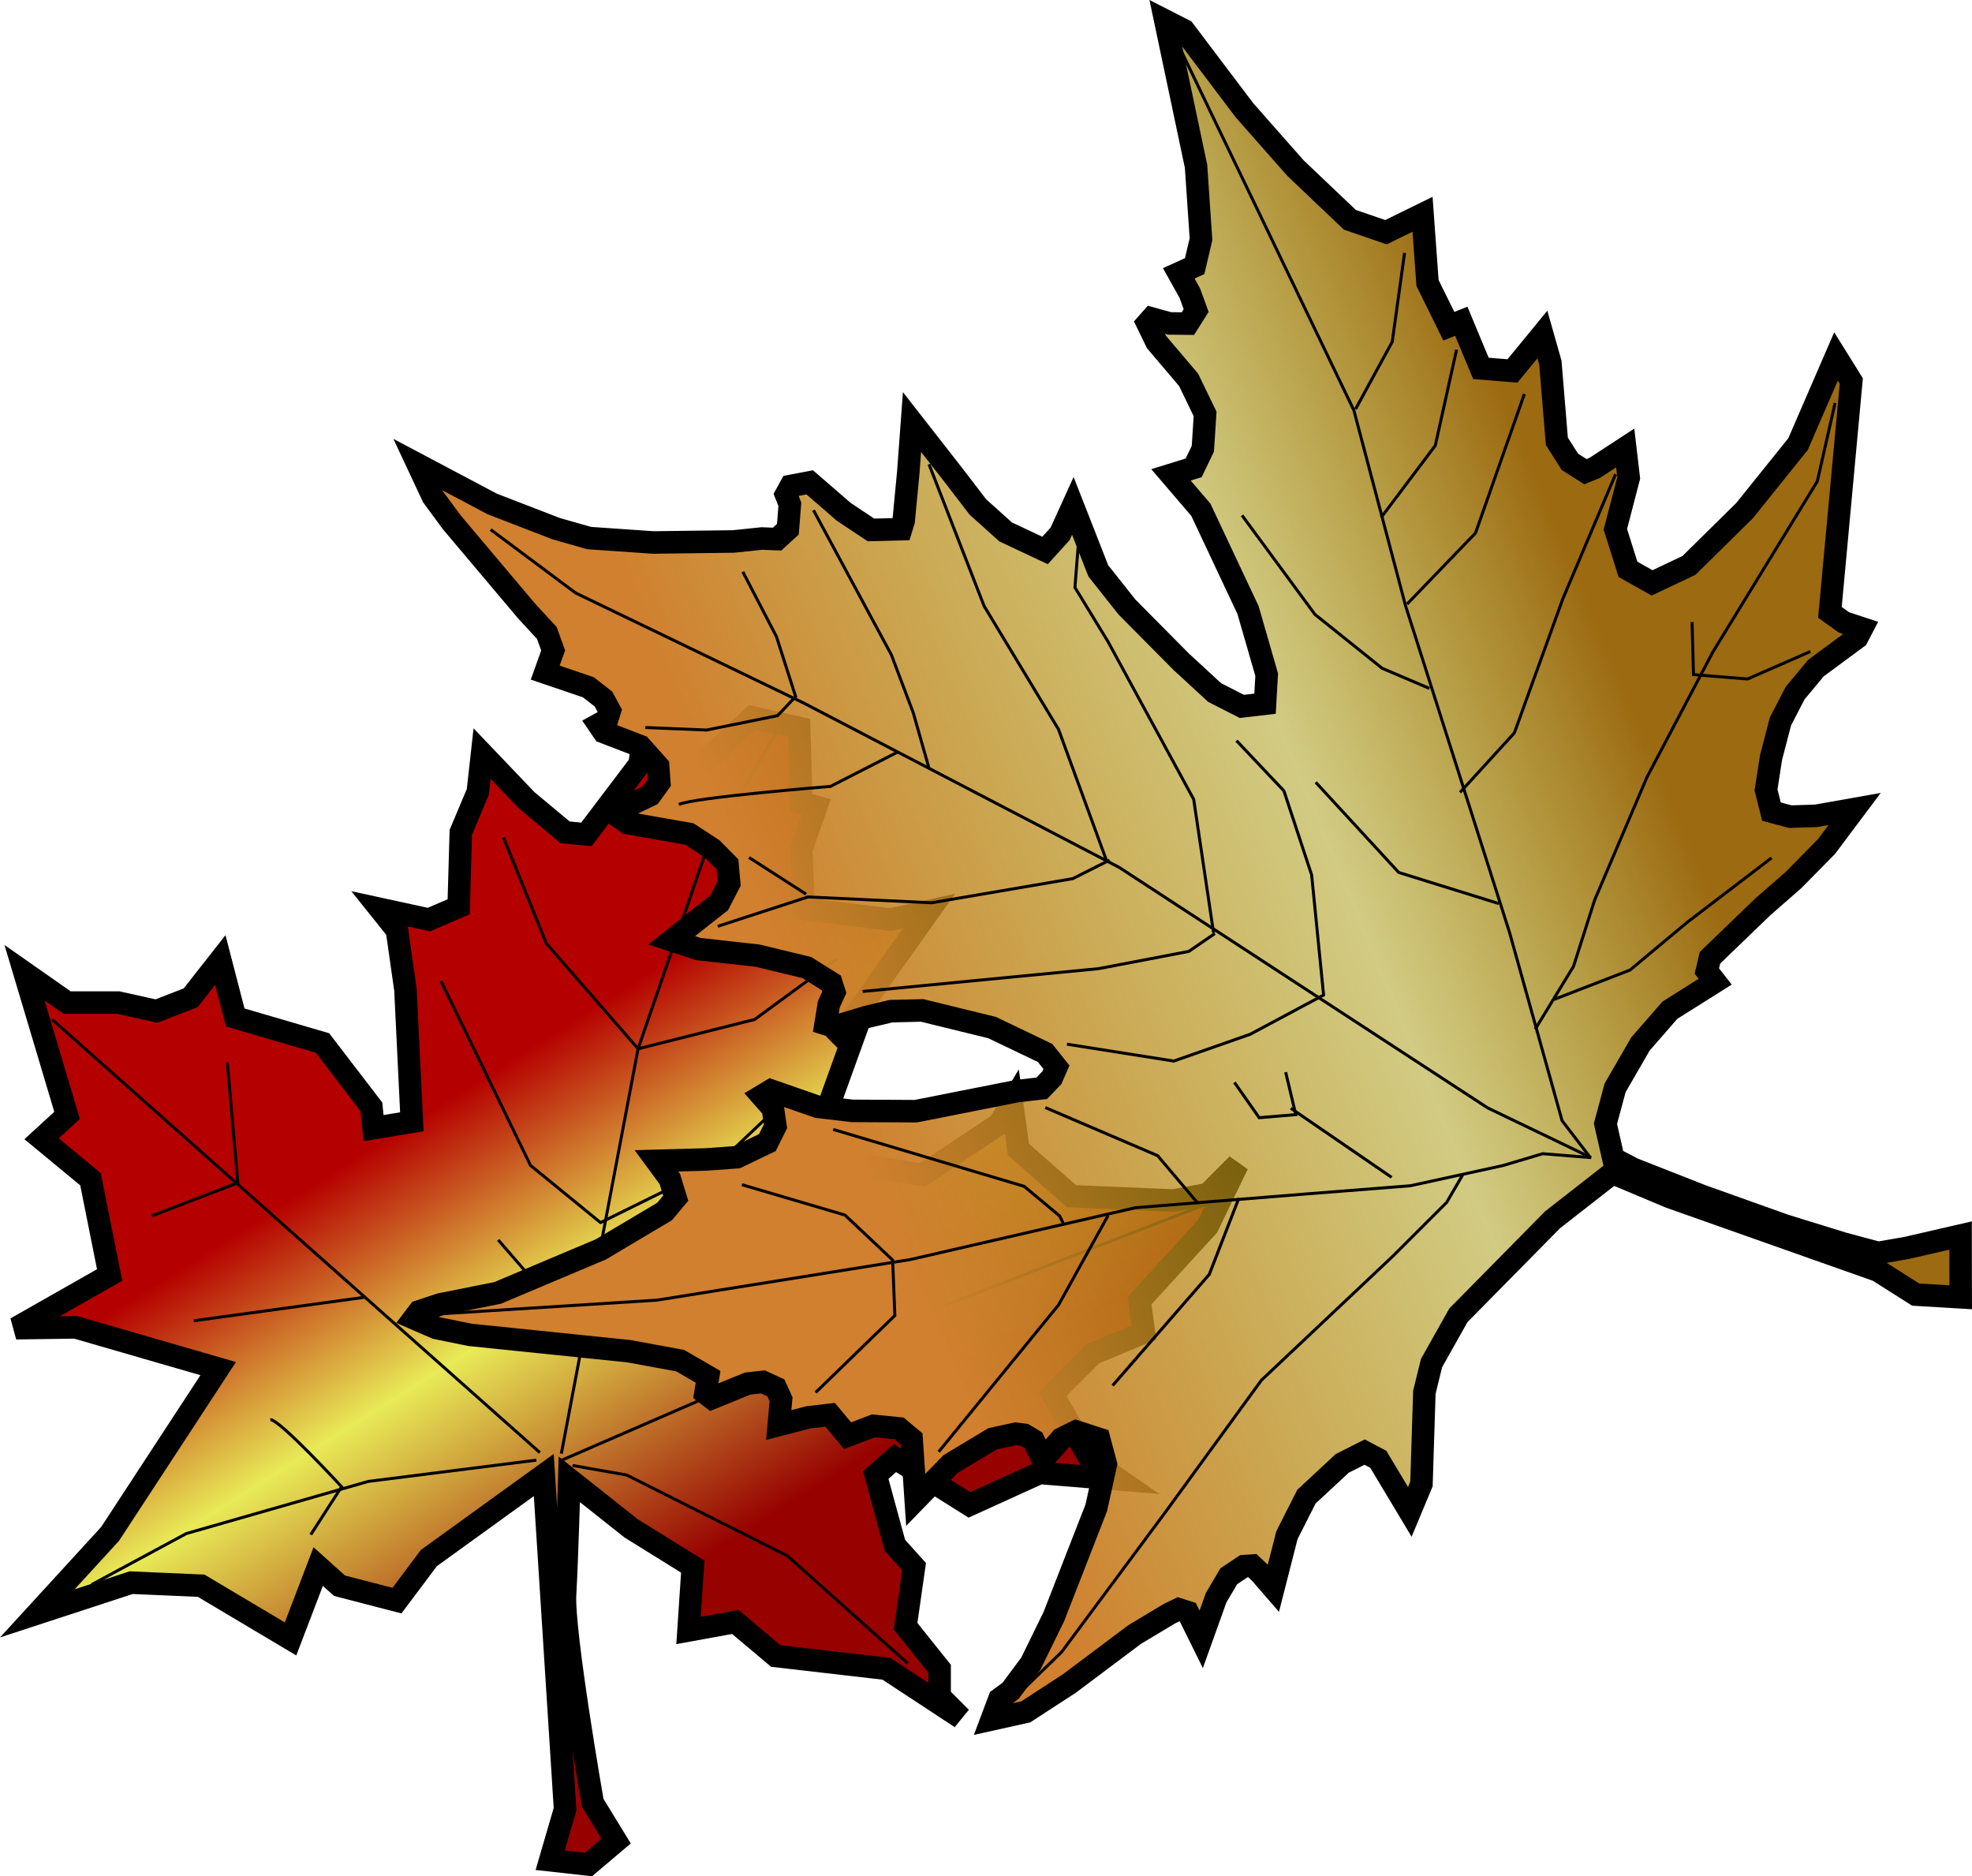<?xml version="1.0" encoding="UTF-8" standalone="no"?>
<!-- Created with Inkscape (http://www.inkscape.org/) -->

<svg
   xmlns:dc="http://purl.org/dc/elements/1.1/"
   xmlns:cc="http://creativecommons.org/ns#"
   xmlns:rdf="http://www.w3.org/1999/02/22-rdf-syntax-ns#"
   xmlns:svg="http://www.w3.org/2000/svg"
   xmlns="http://www.w3.org/2000/svg"
   xmlns:xlink="http://www.w3.org/1999/xlink"
   xmlns:sodipodi="http://sodipodi.sourceforge.net/DTD/sodipodi-0.dtd"
   xmlns:inkscape="http://www.inkscape.org/namespaces/inkscape"
   width="175.132mm"
   height="166.607mm"
   viewBox="0 0 175.132 166.607"
   version="1.1"
   id="svg8"
   inkscape:version="0.92.4 (5da689c313, 2019-01-14)"
   sodipodi:docname="icon.svg">
  <defs
     id="defs2">
    <linearGradient
       inkscape:collect="always"
       id="linearGradient4710">
      <stop
         style="stop-color:#d0802f;stop-opacity:1"
         offset="0"
         id="stop4706" />
      <stop
         id="stop4714"
         offset="0.621"
         style="stop-color:#a49605;stop-opacity:0.498" />
      <stop
         style="stop-color:#966204;stop-opacity:0.949"
         offset="1"
         id="stop4708" />
    </linearGradient>
    <linearGradient
       id="linearGradient4629"
       inkscape:collect="always">
      <stop
         id="stop4625"
         offset="0"
         style="stop-color:#b50000;stop-opacity:1" />
      <stop
         style="stop-color:#e8ea57;stop-opacity:1"
         offset="0.427"
         id="stop4631" />
      <stop
         id="stop4627"
         offset="1"
         style="stop-color:#970100;stop-opacity:1" />
    </linearGradient>
    <linearGradient
       inkscape:collect="always"
       xlink:href="#linearGradient4629"
       id="linearGradient4623"
       x1="64.899"
       y1="234.525"
       x2="89.845"
       y2="274.024"
       gradientUnits="userSpaceOnUse" />
    <linearGradient
       inkscape:collect="always"
       xlink:href="#linearGradient4710"
       id="linearGradient4712"
       x1="-94.607"
       y1="126.475"
       x2="-31.971"
       y2="174.049"
       gradientUnits="userSpaceOnUse"
       gradientTransform="rotate(-59.814,70.882,-11.349)" />
  </defs>
  <sodipodi:namedview
     id="base"
     pagecolor="#ffffff"
     bordercolor="#666666"
     borderopacity="1.0"
     inkscape:pageopacity="0.0"
     inkscape:pageshadow="2"
     inkscape:zoom="0.49497475"
     inkscape:cx="-323.88232"
     inkscape:cy="349.39542"
     inkscape:document-units="mm"
     inkscape:current-layer="layer1"
     showgrid="false"
     inkscape:snap-others="true"
     inkscape:snap-nodes="false"
     inkscape:window-width="1366"
     inkscape:window-height="719"
     inkscape:window-x="0"
     inkscape:window-y="20"
     inkscape:window-maximized="1"
     fit-margin-top="0"
     fit-margin-left="0"
     fit-margin-right="0"
     fit-margin-bottom="0" />
  <g
     inkscape:label="Layer 1"
     inkscape:groupmode="layer"
     id="layer1"
     transform="translate(-32.105,-102.788)">
    <g
       id="g4704"
       transform="translate(3.782,-32.128)">
      <path
         sodipodi:nodetypes="cccccccccccccccccccccccccccccccccccccccccccccccccccccccccccccccccccccccccccccccccccccccccccccccscc"
         inkscape:connector-curvature="0"
         id="path4562"
         d="m 83.042,298.403 -2.457,2.079 -3.402,-0.378 1.323,-4.536 -1.89,-29.671 -10.205,7.371 -2.835,3.78 -5.103,-1.323 -1.89,-1.701 -2.457,6.426 -7.938,-4.725 -6.218,-0.271 -8.334,2.727 6.465,-7.058 9.599,-14.676 -12.648,-3.663 -5.306,0.073 8.315,-4.725 -1.701,-8.504 -4.347,-3.591 2.268,-2.079 -3.78,-12.662 3.78,2.646 h 4.536 l 3.402,0.756 3.04,-1.185 2.63,-3.351 1.323,5.103 7.749,2.268 4.347,5.67 0.189,1.89 3.402,-0.567 -0.567,-11.717 -0.756,-5.292 -1.512,-1.89 4.347,0.945 2.646,-1.134 0.189,-6.615 1.512,-3.591 0.378,-3.402 3.969,4.158 3.402,2.835 1.89,0.189 4.725,-6.237 0.189,-1.323 2.079,1.323 3.024,0.189 4.725,-4.347 4.158,0.945 0.189,6.615 1.323,0.378 -1.323,3.78 0.189,5.292 7.749,0.945 3.402,-0.756 -5.103,7.182 -3.213,4.536 1.89,-1.323 -2.457,6.804 -1.323,6.048 -2.268,0.378 2.268,3.024 4.914,-3.969 4.725,0.756 6.804,-4.536 1.134,-1.89 0.567,4.158 4.725,4.158 9.071,0.378 3.024,-0.567 2.646,-2.646 -2.646,5.481 -6.048,6.615 0.378,2.835 -4.536,1.89 -3.591,3.591 3.402,5.859 2.457,1.701 -6.993,-0.567 -6.237,2.835 -6.615,-4.158 -1.701,1.512 1.701,6.237 1.701,1.89 -0.756,5.292 3.024,3.78 v 2.457 l 1.89,1.89 -6.615,-4.347 -9.827,-1.134 -3.591,-3.024 -4.158,0.756 0.378,-5.67 -5.481,-3.402 -5.481,-4.347 c 0,0 -0.189,6.804 -0.378,10.205 -0.189,3.402 2.457,18.521 2.457,18.521 z"
         style="fill:url(#linearGradient4623);fill-opacity:1;stroke:#000000;stroke-width:2;stroke-linecap:butt;stroke-linejoin:miter;stroke-miterlimit:4;stroke-dasharray:none;stroke-opacity:1" />
      <path
         sodipodi:nodetypes="cc"
         inkscape:connector-curvature="0"
         id="path4566"
         d="m 32.948,225.444 43.319,38.457"
         style="fill:none;stroke:#000000;stroke-width:0.265px;stroke-linecap:butt;stroke-linejoin:miter;stroke-opacity:1" />
      <path
         inkscape:connector-curvature="0"
         id="path4568"
         d="m 78.176,263.992 6.815,-35.948 5.88,-17.105 6.815,-11.693"
         style="fill:none;stroke:#000000;stroke-width:0.265px;stroke-linecap:butt;stroke-linejoin:miter;stroke-opacity:1" />
      <path
         inkscape:connector-curvature="0"
         id="path4570"
         d="M 136.053,241.612 90.412,259.283 78.223,264.574"
         style="fill:none;stroke:#000000;stroke-width:0.265px;stroke-linecap:butt;stroke-linejoin:miter;stroke-opacity:1" />
      <path
         inkscape:connector-curvature="0"
         id="path4572"
         d="m 108.933,282.623 -10.678,-9.544 -14.269,-7.182 -4.819,-0.85"
         style="fill:none;stroke:#000000;stroke-width:0.265px;stroke-linecap:butt;stroke-linejoin:miter;stroke-opacity:1" />
      <path
         inkscape:connector-curvature="0"
         id="path4574"
         d="m 36.456,275.63 8.41,-4.536 16.158,-4.63 14.93,-1.89"
         style="fill:none;stroke:#000000;stroke-width:0.265px;stroke-linecap:butt;stroke-linejoin:miter;stroke-opacity:1" />
      <path
         inkscape:connector-curvature="0"
         id="path4595"
         d="m 72.564,245.016 7.417,8.553 9.622,-7.016"
         style="fill:none;stroke:#000000;stroke-width:0.265px;stroke-linecap:butt;stroke-linejoin:miter;stroke-opacity:1" />
      <path
         inkscape:connector-curvature="0"
         id="path4597"
         d="m 67.486,222.031 7.951,16.37 6.214,5.078 10.29,-5.078 6.481,-6.147"
         style="fill:none;stroke:#000000;stroke-width:0.265px;stroke-linecap:butt;stroke-linejoin:miter;stroke-opacity:1" />
      <path
         inkscape:connector-curvature="0"
         id="path4599"
         d="m 73.031,209.269 3.809,9.421 8.152,9.354 10.357,-2.606 7.283,-5.345"
         style="fill:none;stroke:#000000;stroke-width:0.265px;stroke-linecap:butt;stroke-linejoin:miter;stroke-opacity:1" />
      <path
         inkscape:connector-curvature="0"
         id="path4601"
         d="m 48.509,229.247 0.935,10.691 -7.617,2.94 v 0"
         style="fill:none;stroke:#000000;stroke-width:0.265px;stroke-linecap:butt;stroke-linejoin:miter;stroke-opacity:1" />
      <path
         inkscape:connector-curvature="0"
         id="path4603"
         d="M 45.528,252.196 60.647,250.117"
         style="fill:none;stroke:#000000;stroke-width:0.265px;stroke-linecap:butt;stroke-linejoin:miter;stroke-opacity:1" />
      <path
         sodipodi:nodetypes="ccc"
         inkscape:connector-curvature="0"
         id="path4605"
         d="m 52.331,260.984 c 0.756,-0.095 6.331,5.953 6.331,5.953 l -2.74,4.252"
         style="fill:none;stroke:#000000;stroke-width:0.265px;stroke-linecap:butt;stroke-linejoin:miter;stroke-opacity:1" />
      <path
         inkscape:connector-curvature="0"
         id="path4607"
         d="m 120.004,262.522 -17.373,-8.419 3.207,-10.958"
         style="fill:none;stroke:#000000;stroke-width:0.265px;stroke-linecap:butt;stroke-linejoin:miter;stroke-opacity:1" />
    </g>
    <g
       id="g4805">
      <path
         sodipodi:nodetypes="ccccccccccccccccccccccccccccccccccccccccccccccccccccccccccccccccccccccccccccccccccccccccccccccccccccccccccccccccccccccccccccccccccccccccccccccccccccccccccccccccccccccccccccccccccccccccccccccccccccccccccccccccccccccccccccccccccccccccccc"
         inkscape:connector-curvature="0"
         id="path4633"
         d="m 206.223,212.5 -4.782,1.101 -2.536,0.442 -3.086,-0.827 -5.194,-1.603 -7.415,-2.647 -6.067,-2.386 -1.755,-0.915 -0.705,-3.09 0.859,-3.191 2.248,-3.888 2.617,-3.005 4.023,-2.53 -0.743,-0.951 0.279,-1.174 4.696,-4.525 2.71,-2.367 2.927,-2.968 2.513,-3.351 -3.434,0.608 -2.283,0.07 -1.667,-0.444 -0.484,-1.925 0.445,-2.874 0.838,-3.213 1.304,-2.514 1.846,-2.219 3.668,-2.71 0.427,-0.818 -1.614,-0.533 -1.239,-0.891 1.899,-20.539 -1.359,-2.182 -3.369,7.779 -4.743,5.9 -4.941,4.871 -3.28,1.555 -2.141,-1.202 -1.121,-3.556 1.187,-4.566 -0.311,-2.655 -2.717,1.773 -0.819,0.333 -1.377,-0.876 -1.158,-1.824 -0.576,-6.983 -0.71,-2.5 -2.657,3.239 -2.803,-0.231 -1.741,-4.182 -1.106,0.439 -1.893,-3.837 -0.443,-6.102 -3.245,1.591 -3.209,-1.102 -4.829,-4.589 -4.533,-5.141 -5.367,-7.101 -1.66,-0.846 2.728,12.93 0.44,6.472 -0.562,2.389 -1.413,0.641 0.984,1.766 0.56,1.536 -0.733,1.162 -1.627,-0.017 -1.597,-0.439 -0.375,0.425 0.807,1.66 2.854,3.363 1.466,3.028 -0.198,3.088 -0.819,1.701 -2.013,0.622 2.655,3.1 4.188,8.904 1.656,5.739 -0.145,2.578 -2.055,0.24 -2.417,-1.229 -2.963,-2.728 -4.829,-4.871 -2.545,-3.209 -2.26,-5.769 -1.132,2.487 -1.336,1.471 -3.5,-1.646 -2.467,-2.218 -2.204,-2.873 -3.645,-4.665 -0.329,4.446 -0.414,4.338 -0.225,0.727 -2.678,0.067 -2.402,-1.597 -3.036,-2.627 -1.688,0.322 -0.42,0.766 0.344,0.867 -0.177,2.211 -0.957,0.874 -1.351,-0.054 -2.528,0.263 -7.13,0.09 -5.677,-0.392 -2.918,-0.829 -5.692,-2.198 -6.608,-3.5 1.334,2.847 1.683,2.284 6.636,7.87 1.804,1.956 0.559,1.55 -0.704,1.968 3.836,1.303 1.335,1.042 0.565,1.042 -0.248,0.803 -0.756,0.417 0.459,0.673 3.257,1.253 1.578,1.77 0.107,1.467 -0.805,1.111 -3.299,1.581 1.279,0.902 5.483,0.965 2.044,1.332 1.352,1.368 0.152,1.687 -0.893,1.727 -2.119,1.666 -2.096,1.666 2.361,0.771 5.268,0.585 4.366,1.057 2.185,1.367 0.264,0.828 -0.489,1.064 -0.287,1.757 0.758,0.239 2.909,-0.871 2.137,-0.508 2.767,-0.068 6.218,1.524 4.701,2.252 1.011,1.268 -0.407,0.934 -0.895,0.934 -2.188,0.254 -8.998,1.782 -5.625,-0.028 -3.08,-0.36 -4.175,-1.449 -0.804,0.482 0.997,1.133 0.224,1.565 -0.722,1.446 -2.7,1.298 -2.729,0.198 -4.419,0.124 1.188,1.616 0.523,1.701 -0.984,1.178 -5.668,3.369 -9.169,3.865 -5.095,1.018 -1.873,0.62 -0.466,0.614 1.976,0.859 3.011,0.614 14.115,1.451 4.554,0.84 2.473,1.433 -0.235,1.457 0.566,0.439 3.186,-1.295 1.353,-0.149 1.15,0.53 0.459,1.007 -0.202,2.292 2.616,-0.68 1.945,-0.228 1.55,1.857 2.298,-0.874 2.272,0.225 1.116,0.933 0.364,5.416 3.091,-3.181 3.733,-2.246 2.047,-0.447 0.777,0.096 0.817,0.491 0.832,1.716 1.645,-1.869 1.297,-0.639 2.052,0.669 0.601,2.241 -0.857,3.879 -3.773,9.669 -2.029,4.143 -1.802,2.428 -1.001,0.736 -0.677,1.805 3.026,-0.672 3.874,-2.518 5.795,-4.347 3.075,-1.846 0.82,-0.396 0.82,0.258 1.193,2.412 1.326,-3.699 1.125,-1.906 1.343,-0.894 0.742,-0.051 0.715,0.676 1.159,1.334 1.204,-4.71 1.73,-3.417 3.177,-2.955 1.996,-1.004 1.209,0.639 2.799,4.667 1.035,-2.475 0.259,-8.148 0.637,-2.589 2.384,-4.24 8.358,-8.478 5.327,-4.161 5.099,2.141 18.462,6.526 3.369,2.134 3.995,0.239 z"
         style="fill:url(#linearGradient4712);fill-opacity:1;stroke:#000000;stroke-width:2;stroke-linecap:butt;stroke-linejoin:miter;stroke-miterlimit:4;stroke-dasharray:none;stroke-opacity:1" />
      <path
         sodipodi:nodetypes="ccccccccccccccc"
         inkscape:connector-curvature="0"
         id="path4635"
         d="m 75.677,149.814 7.548,5.628 20.28,9.787 28,14.587 32.722,21.353 9.182,4.414 -4.292,-0.349 -3.537,1.052 -8.215,1.794 -9.01,0.709 -15.409,1.241 -19.993,4.603 -22.505,3.606 -18.939,1.197 v 0"
         style="fill:none;stroke:#000000;stroke-width:0.265px;stroke-linecap:butt;stroke-linejoin:miter;stroke-opacity:1" />
      <path
         sodipodi:nodetypes="cccccc"
         inkscape:connector-curvature="0"
         id="path4637"
         d="m 136.465,106.173 15.874,33.042 4.59,17.357 9.241,29.029 4.662,16.703 2.462,3.21"
         style="fill:none;stroke:#000000;stroke-width:0.265px;stroke-linecap:butt;stroke-linejoin:miter;stroke-opacity:1" />
      <path
         inkscape:connector-curvature="0"
         id="path4639"
         d="m 195.077,138.566 -1.579,6.966 -9.283,15.162 -5.854,11.127 -4.642,10.904 -1.869,5.87 -3.408,5.593"
         style="fill:none;stroke:#000000;stroke-width:0.265px;stroke-linecap:butt;stroke-linejoin:miter;stroke-opacity:1" />
      <path
         inkscape:connector-curvature="0"
         id="path4641"
         d="m 121.401,254.328 4.977,-4.835 9.296,-12.526 8.46,-11.621 11.655,-10.999 4.794,-4.787 1.478,-2.541"
         style="fill:none;stroke:#000000;stroke-width:0.265px;stroke-linecap:butt;stroke-linejoin:miter;stroke-opacity:1" />
      <path
         inkscape:connector-curvature="0"
         id="path4643"
         d="m 97.999,207.988 9.145,2.696 4.236,3.994 0.197,4.924 -7.038,6.838"
         style="fill:none;stroke:#000000;stroke-width:0.265px;stroke-linecap:butt;stroke-linejoin:miter;stroke-opacity:1" />
      <path
         sodipodi:nodetypes="cccc"
         inkscape:connector-curvature="0"
         id="path4645"
         d="m 106.101,203.08 16.956,5.053 3.147,2.623 0.318,0.64"
         style="fill:none;stroke:#000000;stroke-width:0.265px;stroke-linecap:butt;stroke-linejoin:miter;stroke-opacity:1" />
      <path
         sodipodi:nodetypes="ccc"
         inkscape:connector-curvature="0"
         id="path4647"
         d="m 124.939,201.139 9.977,4.273 3.528,4.175"
         style="fill:none;stroke:#000000;stroke-width:0.265px;stroke-linecap:butt;stroke-linejoin:miter;stroke-opacity:1" />
      <path
         inkscape:connector-curvature="0"
         id="path4649"
         d="m 115.468,231.704 10.649,-13.045 4.398,-7.936"
         style="fill:none;stroke:#000000;stroke-width:0.265px;stroke-linecap:butt;stroke-linejoin:miter;stroke-opacity:1" />
      <path
         inkscape:connector-curvature="0"
         id="path4651"
         d="m 130.915,225.822 8.585,-9.873 2.631,-6.778"
         style="fill:none;stroke:#000000;stroke-width:0.265px;stroke-linecap:butt;stroke-linejoin:miter;stroke-opacity:1" />
      <path
         inkscape:connector-curvature="0"
         id="path4653"
         d="m 89.416,167.39 5.435,0.224 6.309,-1.278 1.604,-1.695 -1.7,-5.317 -2.989,-5.758"
         style="fill:none;stroke:#000000;stroke-width:0.265px;stroke-linecap:butt;stroke-linejoin:miter;stroke-opacity:1" />
      <path
         inkscape:connector-curvature="0"
         id="path4655"
         d="m 92.397,174.226 c 1.298,-0.636 13.455,-1.604 13.455,-1.604 l 5.941,-3.037"
         style="fill:none;stroke:#000000;stroke-width:0.265px;stroke-linecap:butt;stroke-linejoin:miter;stroke-opacity:1" />
      <path
         inkscape:connector-curvature="0"
         id="path4657"
         d="m 104.35,148.095 6.913,12.833 1.949,5.154 1.42,5"
         style="fill:none;stroke:#000000;stroke-width:0.265px;stroke-linecap:butt;stroke-linejoin:miter;stroke-opacity:1" />
      <path
         inkscape:connector-curvature="0"
         id="path4659"
         d="m 114.609,144.014 4.892,12.586 6.612,10.958 4.237,11.586"
         style="fill:none;stroke:#000000;stroke-width:0.265px;stroke-linecap:butt;stroke-linejoin:miter;stroke-opacity:1" />
      <path
         inkscape:connector-curvature="0"
         id="path4661"
         d="m 95.844,185.043 8.01,-2.607 10.986,0.516 12.531,-2.141 3.278,-1.649"
         style="fill:none;stroke:#000000;stroke-width:0.265px;stroke-linecap:butt;stroke-linejoin:miter;stroke-opacity:1" />
      <path
         inkscape:connector-curvature="0"
         id="path4663"
         d="m 98.626,178.932 5.064,3.255"
         style="fill:none;stroke:#000000;stroke-width:0.265px;stroke-linecap:butt;stroke-linejoin:miter;stroke-opacity:1" />
      <path
         inkscape:connector-curvature="0"
         id="path4665"
         d="m 108.712,190.828 20.967,-2.027 8.001,-1.53 2.316,-1.59"
         style="fill:none;stroke:#000000;stroke-width:0.265px;stroke-linecap:butt;stroke-linejoin:miter;stroke-opacity:1" />
      <path
         inkscape:connector-curvature="0"
         id="path4667"
         d="m 127.882,150.962 -0.313,3.992 2.93,4.796 7.616,14.016 1.765,11.849"
         style="fill:none;stroke:#000000;stroke-width:0.265px;stroke-linecap:butt;stroke-linejoin:miter;stroke-opacity:1" />
      <path
         inkscape:connector-curvature="0"
         id="path4669"
         d="m 126.86,195.51 9.486,1.499 6.798,-2.384 6.508,-3.481 -1.062,-10.666 -2.462,-7.462 -4.209,-4.458"
         style="fill:none;stroke:#000000;stroke-width:0.265px;stroke-linecap:butt;stroke-linejoin:miter;stroke-opacity:1" />
      <path
         inkscape:connector-curvature="0"
         id="path4671"
         d="m 155.694,207.335 -8.953,-6.136"
         style="fill:none;stroke:#000000;stroke-width:0.265px;stroke-linecap:butt;stroke-linejoin:miter;stroke-opacity:1" />
      <path
         inkscape:connector-curvature="0"
         id="path4673"
         d="m 141.735,198.906 2.197,3.133 3.251,-0.273 -0.899,-3.77"
         style="fill:none;stroke:#000000;stroke-width:0.265px;stroke-linecap:butt;stroke-linejoin:miter;stroke-opacity:1" />
      <path
         inkscape:connector-curvature="0"
         id="path4675"
         d="m 148.955,172.256 7.369,8.004 8.887,2.764"
         style="fill:none;stroke:#000000;stroke-width:0.265px;stroke-linecap:butt;stroke-linejoin:miter;stroke-opacity:1" />
      <path
         inkscape:connector-curvature="0"
         id="path4677"
         d="m 189.434,178.967 -7.475,5.709 -5.096,4.251 -6.771,2.62"
         style="fill:none;stroke:#000000;stroke-width:0.265px;stroke-linecap:butt;stroke-linejoin:miter;stroke-opacity:1" />
      <path
         inkscape:connector-curvature="0"
         id="path4679"
         d="m 192.881,160.639 -5.575,2.442 -4.803,-0.389 v 0 l -0.128,-4.666"
         style="fill:none;stroke:#000000;stroke-width:0.265px;stroke-linecap:butt;stroke-linejoin:miter;stroke-opacity:1" />
      <path
         inkscape:connector-curvature="0"
         id="path4681"
         d="m 161.771,173.152 4.823,-5.284 4.311,-11.922 4.68,-11.052"
         style="fill:none;stroke:#000000;stroke-width:0.265px;stroke-linecap:butt;stroke-linejoin:miter;stroke-opacity:1" />
      <path
         inkscape:connector-curvature="0"
         id="path4683"
         d="m 142.41,148.553 6.473,8.794 5.964,4.781 4.206,1.791"
         style="fill:none;stroke:#000000;stroke-width:0.265px;stroke-linecap:butt;stroke-linejoin:miter;stroke-opacity:1" />
      <path
         inkscape:connector-curvature="0"
         id="path4685"
         d="m 167.482,137.775 -4.338,12.344 -6.073,6.306"
         style="fill:none;stroke:#000000;stroke-width:0.265px;stroke-linecap:butt;stroke-linejoin:miter;stroke-opacity:1" />
      <path
         inkscape:connector-curvature="0"
         id="path4687"
         d="m 156.842,125.246 -1.092,7.891 -3.258,5.976"
         style="fill:none;stroke:#000000;stroke-width:0.265px;stroke-linecap:butt;stroke-linejoin:miter;stroke-opacity:1" />
      <path
         inkscape:connector-curvature="0"
         id="path4689"
         d="m 154.762,148.742 4.808,-6.386 1.894,-8.518"
         style="fill:none;stroke:#000000;stroke-width:0.265px;stroke-linecap:butt;stroke-linejoin:miter;stroke-opacity:1" />
    </g>
  </g>
</svg>
